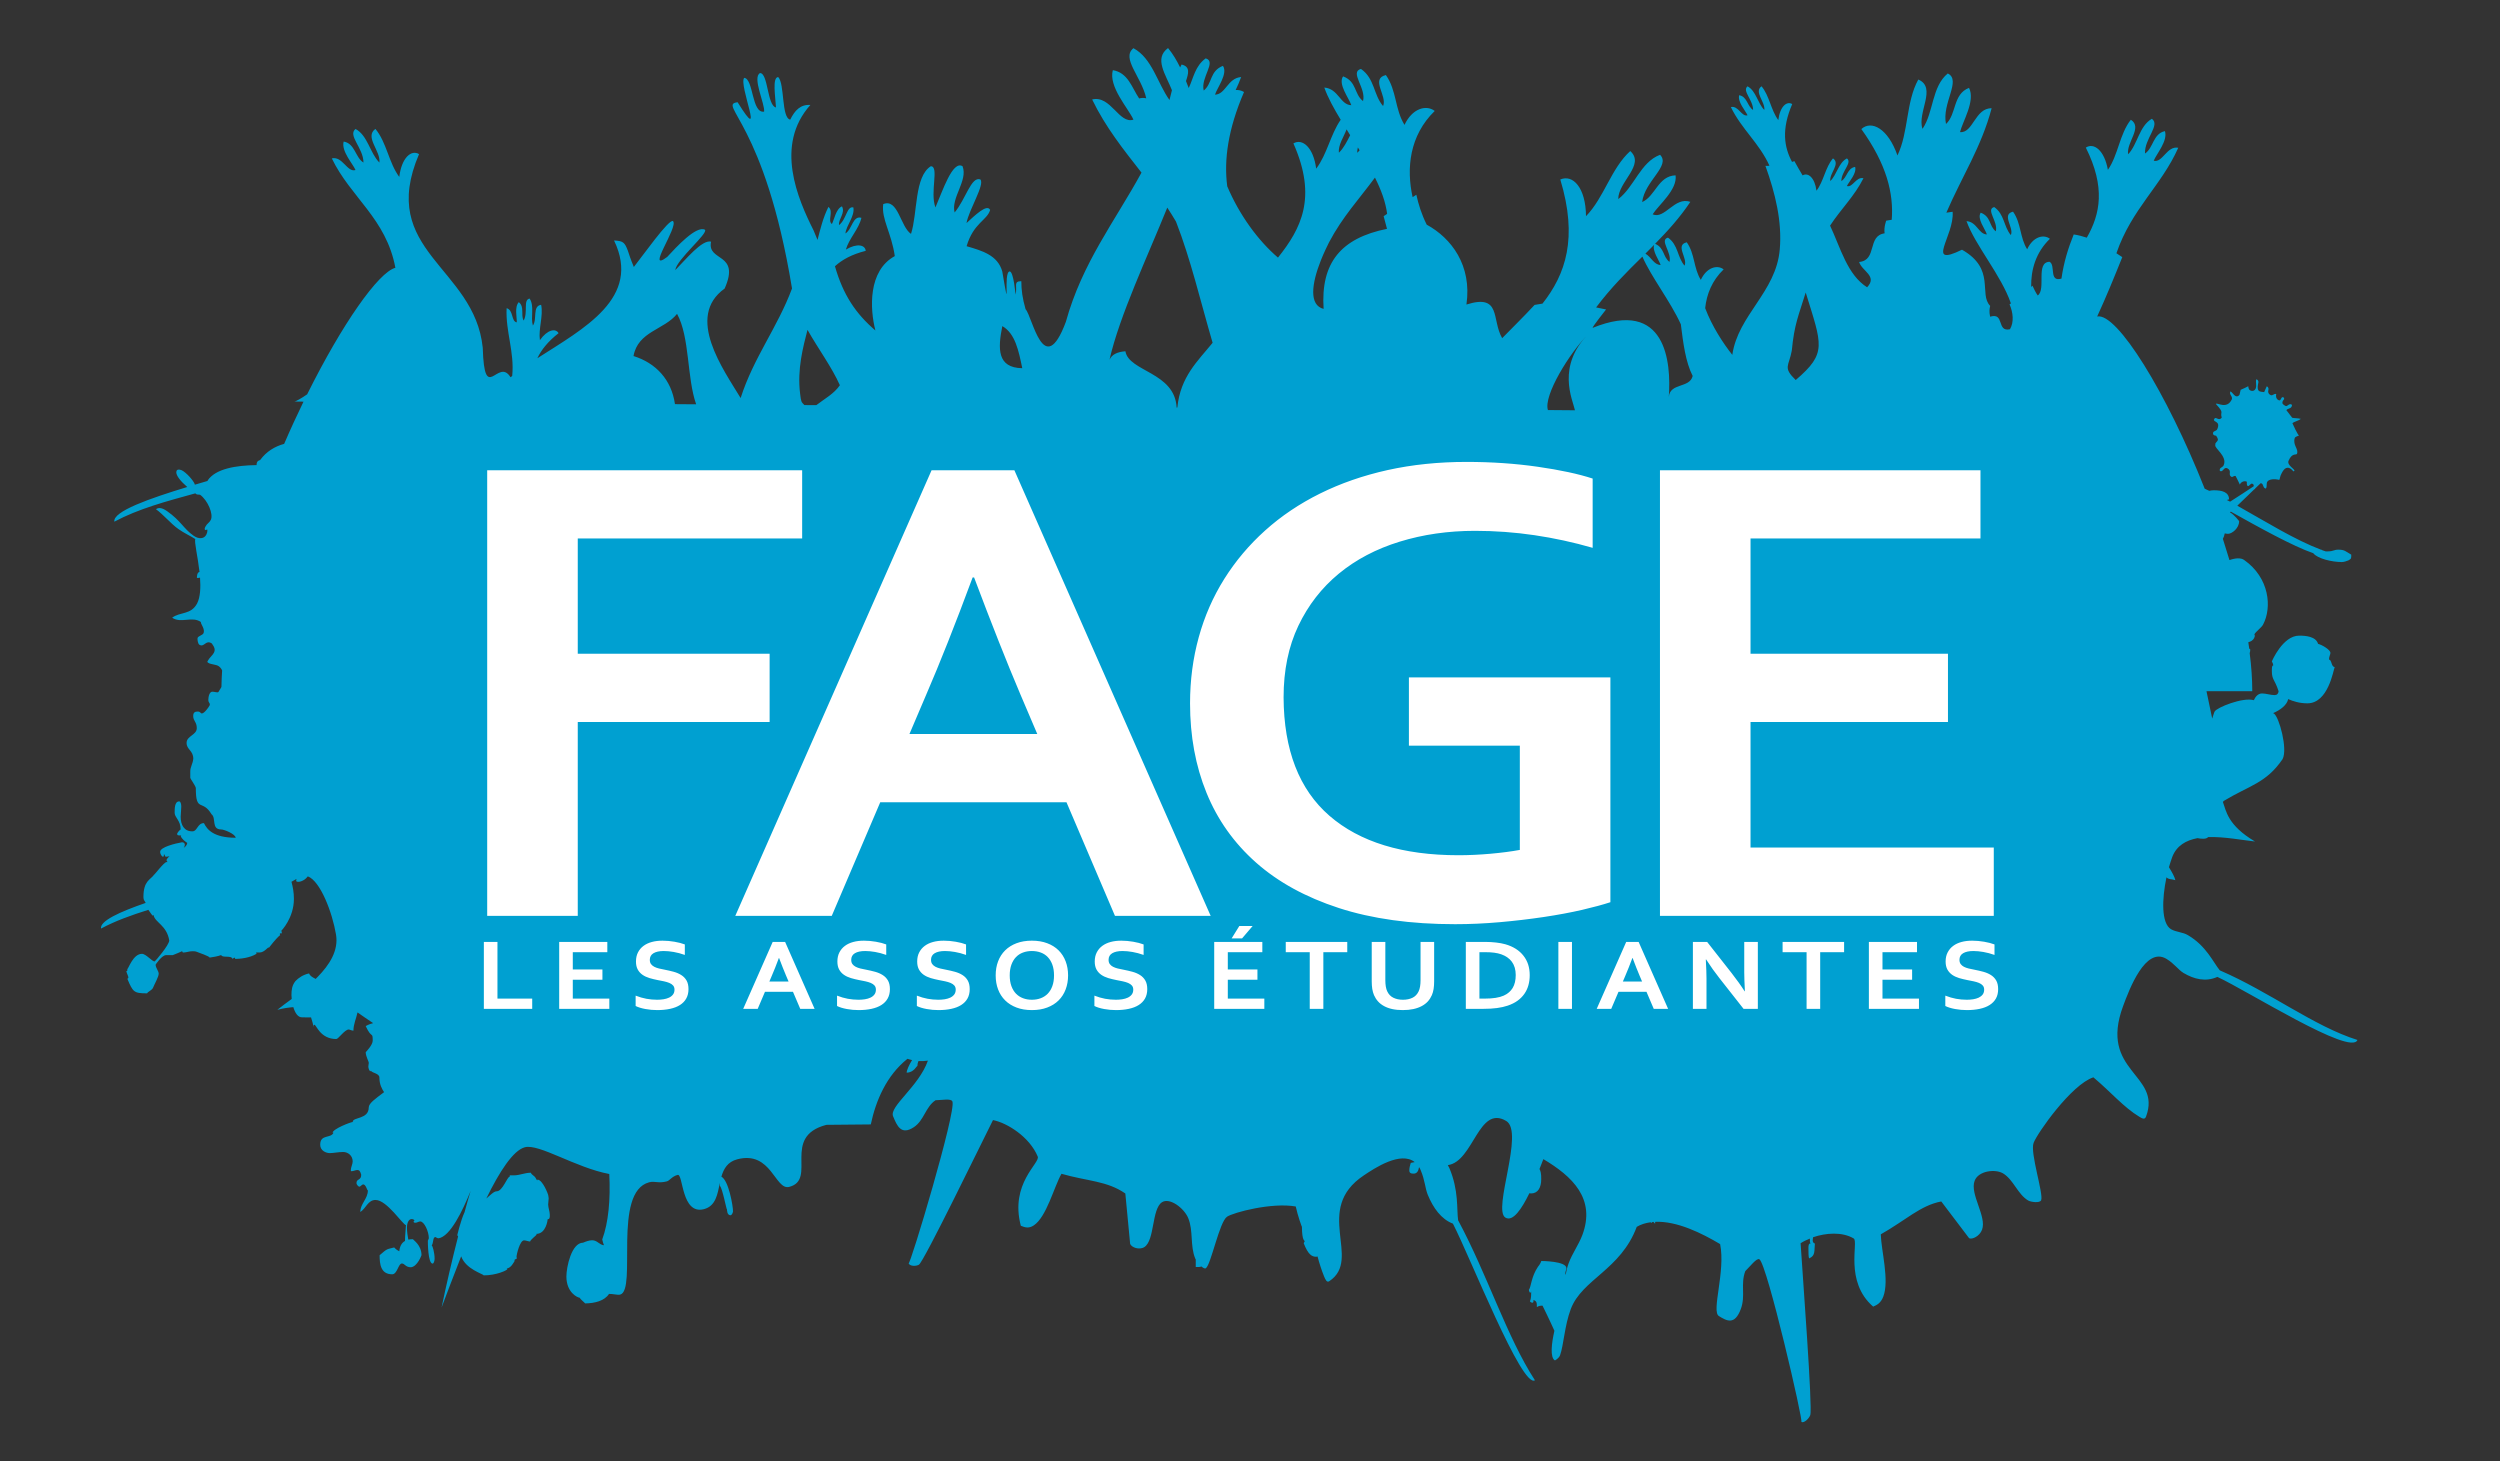 <?xml version="1.0" encoding="utf-8"?>
<svg version="1.1" id="Calque_1" xmlns="http://www.w3.org/2000/svg" x="0px" y="0px" width="595.28px" height="348px" viewBox="0 0 595.28 348" enable-background="new 0 0 595.28 348">
  <rect x="0" y="0" width="595.28" height="348" fill="#333333" stroke="none"/>
  <rect x="106.089" y="108.658" width="380.671" height="136.19" style="fill: rgb(255, 255, 255);"/>
  <g>
    <path d="M243.415,87.675c-0.854-4.11-1.669-8.265-4.751-10.024C237.572,83.083,237.445,87.581,243.415,87.675z" fill="none"/>
    <path d="M305.729,62.501c-0.01,0-0.045,0-0.055,0c0.01,0.014,0.028,0.036,0.028,0.036 C305.719,62.537,305.729,62.515,305.729,62.501z" fill="none"/>
    <path d="M267.971,83.642c0.834,4.891,11.766,4.932,12.2,13.409l0.171-0.009c0.712-7.345,4.863-11.063,8.396-15.42 c-2.842-9.691-5.21-19.879-8.716-28.848c-0.677-1.137-1.354-2.251-2.08-3.339c-4.674,11.595-11.365,25.721-13.756,36.228 C264.794,84.31,266.203,83.778,267.971,83.642z" fill="none"/>
    <path d="M320.636,30.802c-0.65,1.778-2.058,3.763-1.823,5.563c1.154-1.119,1.903-2.658,2.68-4.173 C321.194,31.731,320.933,31.262,320.636,30.802z" fill="none"/>
    <path d="M191.54,96.455l2.833,0.018c1.949-1.512,4.187-2.675,5.613-4.746c-1.932-4.327-5.229-8.789-7.71-13.187 c-1.034,4.038-2.495,9.401-1.755,15.213C190.754,95.67,190.754,95.67,191.54,96.455z" fill="none"/>
    <path d="M323.323,35.102c-0.09,0.415-0.162,0.825-0.162,1.263c0.235-0.14,0.397-0.401,0.578-0.591 C323.612,35.548,323.459,35.332,323.323,35.102z" fill="none"/>
    <path d="M160.717,96.234l5.043,0.036c-2.238-6.402-1.489-15.984-4.543-21.534c-3.046,3.804-9.312,4.15-10.372,10.043 C156.196,86.444,159.895,90.428,160.717,96.234z" fill="none"/>
    <path d="M315.167,73.554c-0.722-11.008,4.123-16.842,15.096-19.066c-0.271-0.993-0.532-2.012-0.803-3.005 c0.279-0.194,0.55-0.379,0.83-0.564c-0.353-2.811-1.426-5.708-2.896-8.63c-3.627,4.936-7.76,9.366-10.937,15.42 c-0.288,0.595-0.559,1.172-0.856,1.773c-0.371,0.803-0.731,1.611-1.074,2.477C312.298,67.572,311.648,72.661,315.167,73.554z" fill="none"/>
    <path d="M397.359,94.533c0.262-3.429,5.008-2.048,5.686-5.017c-1.688-3.312-2.257-7.787-2.815-12.291 c-2.527-5.553-7.029-11.224-9.159-16.124c-3.771,3.703-7.562,7.489-11.018,12.1c0.74,0.153,1.508,0.312,2.373,0.483 c0,0-3.284,4.137-3.212,4.39C396.746,70.947,397.965,86.272,397.359,94.533z" fill="none"/>
    <path d="M395.419,63.096c-0.378-1.137-2.057-3.374-1.543-4.809c-0.703,0.703-1.389,1.417-2.084,2.102 C393.228,61.247,393.822,63.069,395.419,63.096z" fill="none"/>
    <path d="M375.018,97.692c-0.568-2.585-4.493-10.49,3.312-18.3c-4.655,4.657-10.845,14.812-9.754,18.245L375.018,97.692 z" fill="none"/>
    <path d="M429.96,69.647c-1.731,5.617-2.706,7.516-3.312,13.833c-0.693,3.808-2.192,3.956,0.93,7.011 C435.131,84.044,433.805,82.158,429.96,69.647z" fill="none"/>
    <path d="M185.458,228.118c-0.623,1.669-1.172,3.059-1.66,4.178l-0.605,1.421h4.575l-0.604-1.421 c-0.479-1.129-1.028-2.518-1.656-4.178H185.458z" fill="#00A0D1"/>
    <path d="M528.558,231.051c-1.57-1.909-3.185-5.784-7.562-8.365c-1.245-0.758-2.806-0.713-4.051-1.431 c-2.347-1.397-2.165-7.182-1.084-12.361c0.442,0.556,1.372,0.415,2.12,0.686c-0.188-0.815-0.794-1.903-1.533-3.086 c0.263-0.861,0.514-1.71,0.785-2.427c1.038-2.725,3.293-3.983,6.027-4.498c0.389,0.099,0.83,0.144,1.335,0.144 c0.487,0,0.902-0.076,1.201-0.396c3.889-0.117,8.175,0.74,11.144,1.056c-6.551-3.884-6.858-7.304-7.644-9.416 c0.073-0.126,0.154-0.207,0.198-0.243c6.119-3.709,10.098-4.205,14.014-9.962c1.272-2.386-0.82-10.001-2.03-10.823 c-0.062-0.059-0.152-0.099-0.226-0.126c1.751-0.757,3.284-1.908,3.592-3.343c1.19,0.541,2.762,1.01,4.575,1.01 c4.962,0,6.171-7.868,6.497-8.648c-0.85,0-0.67-1.759-1.354-1.759c0-0.799,0.341-1.196,0.341-1.583c0-0.799-2.083-1.972-2.94-2.166 c-0.523-1.769-2.941-1.963-4.502-1.963c-3.926,0-6.506,6.126-6.506,6.126c0.17,0.389,0.324,0.573,0.324,0.988 c-0.324-0.005-0.324,0.559-0.324,1.367c0.018,2.081,0.648,1.818,1.605,4.76c-0.072,0.595-0.37,0.912-0.957,0.92 c-1.01-0.009-2.002-0.389-2.986-0.397c-0.965,0.009-1.588,0.803-1.957,1.606c-2.6-0.762-8.825,1.737-9.331,2.703 c-0.135,0.216-0.369,1.073-0.578,1.674l-1.362-6.515l10.901-0.009c0-2.87-0.208-5.893-0.614-9.05 c0.073-0.275,0.136-0.523,0.136-0.875c0-0.068-0.163-0.14-0.244-0.212c-0.071-0.5-0.154-1.002-0.226-1.512 c0.578-0.158,1.093-0.433,1.381-0.975c0.352-0.677,0.055-0.884,0.055-0.884c0.369-0.695,1.723-1.651,2.065-2.31 c2.211-4.124,1.516-11.208-4.483-15.417c-0.776-0.555-2.049-0.488-3.503,0.022c-0.514-1.688-1.028-3.37-1.569-5.062 c0.199-0.351,0.343-0.753,0.451-1.304c0.19,0.068,0.46,0.095,0.785,0.113c0.966-0.018,2.662-1.367,2.635-3.023 c0,0-1.218-1.615-2.175-2.066c0.046-0.054,0.117-0.126,0.19-0.199c6.704,3.749,14.789,8.239,19.634,9.898 c1.012,1.309,4.512,2.111,6.804,2.111c0.532-0.013,1.048-0.193,1.561-0.393c0.687-0.401,0.687-0.401,0.687-1.367 c-1.372-0.785-1.543-1.191-3.096-1.191c-1.028,0-1.19,0.406-2.418,0.406h-0.586c-0.298-0.099-0.561-0.198-0.867-0.298 c-0.027-0.09-0.08-0.108-0.08-0.108c-0.046,0-0.064,0.018-0.072,0.045c-6.416-2.427-13.039-6.605-20.014-10.512 c1.408-1.336,2.788-2.662,4.114-3.976c0.027,0.032,0.027,0.06,0.071,0.1c0.028-0.068,0.064-0.158,0.073-0.23 c0.461-0.425,0.866-0.834,1.308-1.254c0.09,0.022,0.163,0.014,0.244,0.072c0.414,0.208,0.262,0.87,0.785,1.146 c0.08,0.067,0.19,0.104,0.299-0.1c0.161-0.36,0.044-0.992,0.188-1.362c0.361-0.794,1.885-0.812,2.914-0.538 c0.163-0.347,0.163-0.635,0.299-1.006c0.596-1.38,1.263-2.328,2.373-1.696c0.225,0.126,0.479,0.423,0.64,0.623 c0.073,0.067,0.226,0,0.289-0.09c0.162-0.379-1.85-1.335-1.39-2.4c0.866-1.977,1.832-1.273,1.993-1.634 c0.488-1.154-1.054-2.021-0.522-3.771c0.108-0.361,0.948-0.501,1.001-0.61c-0.315-0.167-1.488-2.729-1.551-2.91 c0.469-0.442,1.381-0.519,1.993-1.046c-0.811-0.19-1.496-0.118-2.048-0.258l-1.389-1.809c0.315-0.442,1.036-0.307,1.262-0.889 c0.117-0.23,0.064-0.438-0.044-0.465c-0.605-0.333-1.02,0.6-1.418,0.348c-0.612-0.348-0.929-0.519-0.64-1.205 c0.145-0.253,0.263-0.298,0.307-0.424c0.036-0.117,0-0.289-0.162-0.415c-0.659-0.343-0.487,1.074-1.2,0.654 c-0.505-0.284-0.668-0.808-0.523-1.448c-0.55-0.172-0.857,0.519-1.362,0.244c-1.229-0.704,0.136-1.529-0.886-2.084l-0.621,1.389 c-0.343-0.054-0.84-0.054-1.155-0.226c-0.641-0.343-0.315-1.642-0.207-2.147c0-0.302-0.163-0.542-0.371-0.632 c-0.08-0.081-0.08-0.081-0.161,0.028c-0.182,0.491,0.161,1.429-0.127,2.129c-0.262,0.568-0.812,0.704-1.336,0.415 c-0.486-0.298-0.353-0.942-0.46-0.998c0.107,0.055-1.614,0.826-1.777,0.88c-0.09,0.244-0.207,1.047-0.271,1.177 c-0.27,0.401-0.712,0.479-0.982,0.293c-0.434-0.244-0.687-0.812-1.183-1.101c-0.36,0.808,0.451,0.993,0.37,1.814 c-1.164,2.67-3.627,0.708-3.835,1.191c2.157,2.359,0.921,1.668,1.391,3.257c-0.794,0.988-1.427-0.528-1.823,0.397 c-0.316,0.717,1.623,0.348,0.767,2.319c-0.198,0.487-0.812,0.433-0.975,0.775c-0.135,0.361,0.027,0.596,0.225,0.704 c0.092,0.059,0.353,0.059,0.488,0.127c0.136,0.216,0.524,0.758,0.37,1.078c-0.099,0.266-0.442,0.469-0.596,0.839 c0,0,0.063,0.171,0.019,0.284c-0.325,0.704,2.913,2.653,2.002,4.773c-0.251,0.578-0.693,0.46-0.92,0.934 c-0.054,0.113-0.054,0.411,0.045,0.47c0.732,0.397,0.875-1.123,1.786-0.61c1.138,0.632,0,1.48,0.921,2.003 c0.317,0.154,0.515-0.315,0.984-0.198c-0.055-0.171,0.974,1.877,1.02,2.039c0.253-0.586,0.911-0.938,1.598-0.721 c0.188,0.126-0.108,0.825,0.297,1.073c0.315,0.144,0.713-0.785,1.118-0.537c0.299,0.131,0.299,0.338,0.299,0.582 c-1.615,1.074-3.519,2.337-5.631,3.673c-0.253-0.126-0.505-0.262-0.767-0.393c0.161-0.067,0.334-0.121,0.514-0.148 c0-1.769-1.731-2.17-3.609-2.17c-0.379,0-0.74,0.045-1.091,0.136c-0.37-0.185-0.74-0.343-1.093-0.505 c-9.049-22.883-20.924-42.026-25.607-41.006c2.139-4.646,4.078-9.384,5.981-14.139c-0.477-0.334-0.937-0.614-1.397-0.921 c3.627-10.575,10.711-16.061,14.725-25.12c-2.715-0.515-3.717,3.654-5.846,3.086c0.686-1.669,3.411-4.737,2.67-7.047 c-2.842,0.595-2.725,4.02-4.745,5.332c-0.163-3.537,3.735-6.776,1.634-8.274c-3.024,1.751-3.367,6.037-5.641,8.455 c-0.497-2.825,3.528-6.388,0.64-8.225c-2.679,3.37-3.003,8.396-5.468,11.934c-0.829-4.692-3.355-6.551-5.252-5.301 c4.721,9.452,3.438,15.84,0.228,21.448c-1.056-0.352-2.085-0.627-3.113-0.767c-1.327,3.257-2.382,6.708-2.916,10.512 c-3.049,0.907-1.325-3.253-2.842-4.002c-3.383,0.085-0.758,6.556-2.806,8.021c-0.506-0.699-0.875-1.525-1.264-2.346 c-0.062,0.117-0.207,0.208-0.297,0.325c-0.082-4.042,1.055-8.184,4.458-11.477c-1.544-1.187-4.071-0.442-5.415,2.499 c-1.777-2.824-1.399-6.199-3.365-8.96c-2.852,0.673,0.298,3.808-0.524,5.576c-1.732-2.034-1.479-4.936-3.96-6.673 c-2.103,0.573,0.992,3.461,0.379,5.78c-1.643-1.263-1.083-3.488-3.592-4.439c-0.956,1.39,1.083,3.934,1.471,5.179 c-1.985-0.045-2.328-2.978-4.854-3.167c2.084,5.811,8.282,12.898,10.574,19.598c-0.117,0.059-0.207,0.153-0.324,0.208 c0.856,1.967,1.091,4.25,0.099,5.933c-3.24,0.745-1.218-4.083-4.72-2.982c-0.261-1.137-0.161-1.899,0.01-2.58 c-2.788-2.802,1.371-8.78-6.714-13.373c-8.878,4.332-1.769-3.316-2.228-9.036c-0.551,0.099-0.993,0.148-1.498,0.221 c3.654-8.481,8.383-15.709,10.782-24.864c-3.952-0.085-4.412,5.996-7.525,5.676c0.604-2.504,3.709-7.449,2.147-10.535 c-3.889,1.489-2.941,6.271-5.486,8.604c-1.037-4.968,3.736-10.418,0.425-12.033c-3.854,3.145-3.339,9.267-6.02,13.191 c-1.335-3.88,3.502-9.816-1.001-11.748c-2.969,5.369-2.283,12.52-4.963,18.083c-2.229-6.424-6.208-8.477-8.599-6.285 c5.991,8.319,7.732,15.281,7.236,21.597c-0.433,0.073-0.875,0.118-1.317,0.213c0,0-0.595,1.57-0.379,3.018 c-4.187,0.568-1.705,6.434-6.073,6.821c0.695,2.22,4.449,3.338,1.904,6.027c-4.719-2.991-6.298-9.325-8.815-14.685 c2.617-4.002,5.793-6.988,7.949-11.283c-1.777-0.416-2.554,2.3-3.952,1.858c0.523-1.074,2.391-3.005,1.968-4.557 c-1.887,0.307-1.896,2.558-3.285,3.375c0-2.341,2.671-4.354,1.336-5.4c-2.039,1.06-2.392,3.875-3.971,5.4 c-0.253-1.886,2.509-4.105,0.649-5.409c-1.84,2.143-2.201,5.44-3.935,7.706c-0.396-3.114-2.002-4.422-3.302-3.65 c-0.668-1.124-1.335-2.256-1.958-3.402c-0.171,0.095-0.37,0.108-0.56,0.189c-1.886-3.546-2.554-7.706,0.046-13.769 c-1.291-0.794-2.915,0.55-3.312,3.817c-1.759-2.364-2.111-5.806-3.997-8.058c-1.859,1.363,0.911,3.69,0.668,5.64 c-1.588-1.574-1.94-4.516-3.998-5.63c-1.353,1.101,1.327,3.199,1.327,5.63c-1.381-0.839-1.39-3.19-3.321-3.51 c-0.414,1.606,1.472,3.646,1.994,4.778c-1.397,0.446-2.183-2.377-3.97-1.954c2.527,5.238,6.795,8.618,9.186,13.968 c-0.315,0-0.613,0.082-0.956,0.036c2.337,6.506,3.997,13.215,3.411,19.915c-0.885,10.165-9.926,15.583-11.298,25.081 c-2.156-2.711-4.846-6.817-6.461-11.122c0.343-3.289,1.615-6.551,4.395-9.23c-1.543-1.191-4.078-0.442-5.432,2.499 c-1.76-2.824-1.39-6.199-3.348-8.951c-2.869,0.664,0.298,3.799-0.523,5.568c-1.751-2.03-1.48-4.936-3.952-6.677 c-2.12,0.578,0.975,3.469,0.36,5.784c-1.588-1.218-1.173-3.329-3.42-4.317c2.987-3.046,5.874-6.208,8.383-9.976 c-3.726-1.357-6.108,4.259-8.969,2.951c1.381-2.183,5.938-5.847,5.459-9.276c-4.169,0.144-4.81,4.981-7.958,6.362 c0.604-5.03,6.875-8.654,4.259-11.252c-4.665,1.736-6.154,7.697-9.952,10.548c-0.027-4.106,6.496-8.167,2.859-11.441 c-4.557,4.114-6.226,11.107-10.539,15.51c-0.045-6.812-3.148-10.034-6.117-8.734c4.231,13.959,1.271,22.558-4.241,29.551 c-0.604,0.09-1.209,0.181-1.877,0.307c-2.68,2.888-5.404,5.54-7.724,7.923c-2.571-4.422-0.117-10.647-8.509-8.013 c1.354-9.33-3.601-15.822-9.456-19.012c-1.245-2.49-1.977-4.886-2.473-7.128c-0.289,0.189-0.596,0.401-0.884,0.578 c-1.526-6.844-0.759-14.672,5.26-20.528c-2.049-1.57-5.378-0.587-7.191,3.32c-2.328-3.749-1.841-8.22-4.439-11.87 c-3.763,0.885,0.415,5.031-0.668,7.377c-2.318-2.689-1.958-6.542-5.269-8.838c-2.789,0.771,1.325,4.597,0.496,7.66 c-2.166-1.673-1.436-4.633-4.747-5.887c-1.28,1.845,1.426,5.21,1.958,6.866c-2.635-0.054-3.076-3.951-6.433-4.2 c0.865,2.422,2.282,4.994,3.906,7.669c-2.436,3.506-3.239,8.238-5.838,11.645c-0.659-5.125-3.303-7.264-5.423-6.019 c5.721,12.863,1.841,20.289-3.673,27.196c-4.755-4.069-9.212-10.187-12.082-16.986c-0.812-6.262,0.158-13.512,3.998-22.445 c-0.65-0.388-1.313-0.519-1.994-0.478c0.483-1.011,0.939-2.031,1.308-3.086c-3.244,0.252-3.668,4.141-6.226,4.195 c0.519-1.651,3.14-5.026,1.891-6.858c-3.208,1.246-2.472,4.21-4.575,5.879c-0.798-3.072,3.154-6.898,0.47-7.665 c-2.535,1.836-2.892,4.638-4.042,7.065c-0.212-0.55-0.428-1.119-0.65-1.661c0.573-1.75,1.11-3.411-1.042-3.934 c-0.158,0.226-0.208,0.469-0.347,0.7c-0.808-1.665-1.729-3.227-2.883-4.62c-3.411,2.477-0.555,6.276,0.929,10.039 c-0.185,0.78-0.383,1.552-0.59,2.328c-2.893-4.061-4.119-9.935-8.577-12.339c-2.987,2.386,1.9,6.754,3.046,11.934 c-0.591-0.136-1.146-0.118-1.688,0.036c-1.746-2.571-2.625-6.136-6.271-6.736c-1.051,3.979,3.646,9.001,4.913,11.78 c-3.447,1.127-5.387-5.875-9.835-4.801c3.185,6.596,7.494,11.969,11.748,17.415c-6.293,11.546-14.125,21.471-18.01,35.543 c-5.26,14.058-7.977-1.372-9.591-3.018c-0.74-2.585-1.011-4.58-1.011-6.673c-2.012,0-0.875,1.254-1.375,3.204 c0,0-0.465-5.522-1.395-5.522c-1.656,0,0.284,12.064-1.764,0.005c-1.083-3.872-4.796-4.945-8.495-6.015 c1.642-5.567,4.899-6.145,5.604-8.639c-0.745-1.543-3.654,1.335-5.626,3.126c0.582-3.231,4.448-9.231,3.284-10.395 c-2.174-0.758-3.456,4.692-6.113,7.877c-0.942-3.474,3.239-7.625,1.881-11.018c-2.377-1.47-4.769,5.969-6.452,9.818 c-1.354-3.641,0.953-9.809-1.105-9.809c-3.938,2.495-3.109,11.13-4.71,16.106c-2.517-1.669-3.09-8.572-6.618-7.083 c-0.474,3.537,1.971,6.857,2.756,12.371c-6.398,3.491-5.942,12.578-4.616,17.712c-4.678-3.998-7.683-8.473-9.632-15.294 c1.688-1.543,3.988-2.824,7.331-3.672c-0.149-1.435-2.08-1.859-4.732-0.298c0.748-2.644,3.104-4.886,3.699-7.561 c-2.071-0.619-2.211,2.779-3.809,3.726c0.262-2.093,2.256-4.042,1.9-6.199c-1.593-0.388-1.619,2.815-3.424,4.205 c-0.167-1.494,1.57-2.869,0.704-4.466c-1.435,0.604-1.85,3.176-2.391,4.205c-1.146-0.771,0.51-2.982-0.831-4.069 c-1.295,2.571-1.908,5.225-2.599,7.859c-0.253-0.586-0.537-1.271-0.947-2.283c-3.754-7.472-9.331-20.257-0.758-29.849 c-2.337-0.163-3.7,1.272-4.792,3.492c-2.125-0.393-1.299-8.568-2.86-10.133c-1.476,0-0.667,4.75-0.533,7.236 c-2.103-0.424-1.858-8.189-3.799-8.189c-1.931,1.024,1.228,7.422,0.966,9.181c-2.969,0.479-2.495-7.747-4.719-8.049 c-1.489,1.493,5.278,16.829-1.588,5.811c-4.891,0.601,6.452,4.706,12.957,44.345c-3.47,9.326-9.122,16.382-12.235,26.091 c-4.064-6.75-13.233-19.328-3.808-26.073c3.862-8.685-4.259-6.294-3.235-11.166c-2.152-0.573-6.113,4.367-8.532,6.785 c0.33-2.544,7.931-8.779,7.074-9.623c-2.048-1.065-6.821,4.128-8.992,6.483c-5.269,3.961,2.739-7.182,1.403-8.517 c-0.834-0.831-7.66,8.824-9.339,10.904c-0.857-2.062-1.06-2.806-1.434-3.916c-0.749-1.94-1.097-2.287-3.276-2.396 c6.605,13.715-7.228,20.939-18.263,28.044c0.93-1.98,2.491-3.962,5.053-5.974c-0.718-1.236-2.67-0.844-4.448,1.66 c-0.383-2.725,0.848-5.725,0.298-8.409c-2.139,0.275-0.885,3.438-1.967,4.94c-0.595-2.025,0.429-4.597-0.776-6.429 c-1.602,0.293-0.325,3.222-1.417,5.233c-0.767-1.309,0.275-3.257-1.165-4.376c-1.073,1.146-0.415,3.664-0.483,4.814 c-1.362-0.249-0.744-2.928-2.413-3.379c-0.271,5.608,1.908,10.417,1.327,16.143c-0.126,0.099-0.276,0.194-0.397,0.298 c-2.996-4.886-6.213,6.686-6.614-7.012c-1.954-19.31-25.094-22.963-15.168-46.117c-1.832-1.119-4.143,0.812-4.711,5.432 c-2.499-3.361-3.014-8.251-5.684-11.437c-2.653,1.926,1.308,5.233,0.956,8.017c-2.26-2.251-2.761-6.434-5.685-8.003 c-1.94,1.543,1.891,4.529,1.891,8.003c-1.963-1.199-1.99-4.538-4.719-4.999c-0.601,2.292,2.106,5.17,2.828,6.776 c-1.98,0.65-3.095-3.375-5.648-2.765c4.476,9.285,12.948,14.315,15.137,26.045c-4.034,1.069-12.655,13.332-21.006,30.128 c-1.331,0.938-2.748,1.719-3.054,1.719l2.183,0.028c-1.551,3.216-3.113,6.563-4.606,10.051c-2.161,0.591-4.209,1.773-5.711,3.84 c-0.126,0.045-0.289,0.139-0.501,0.225c-0.315,0.28-0.352,0.614-0.352,0.992c-4.944,0.059-9.767,0.871-11.639,3.637 c0,0,0,0.071-0.037,0.139c-0.997,0.285-1.994,0.601-3.027,0.889c-0.049-0.509-1.367-2.255-2.747-3.221 c-0.586-0.425-1.362-0.51-1.561-0.158c-0.533,0.952,1.006,2.63,2.499,3.929c-8.946,2.72-17.771,5.802-17.36,8.256 c5.712-3.063,12.344-4.836,19.265-6.741c0.181,0.145,0.329,0.216,0.379,0.262l0.758,0.063c1.805,1.281,3.284,4.673,2.544,6.027 c-0.352,0.686-0.862,0.808-1.213,1.497c-0.185,0.352-0.366,0.686-0.068,0.894l0.469-0.136c0,0,0.122,0.559-0.243,1.237 c-0.528,1.037-1.827,1.082-3.019,0.243c-2.396-1.678-3.036-3.563-6.325-5.855c-1.205-0.848-2.008-0.902-2.64-0.46 c1.769,1.272,3.519,3.429,5.311,4.702c1.376,0.983,2.892,1.651,4.064,2.409c-0.297,0.631,0.578,4.146,0.998,7.823 c-0.609,0.108-0.627,1.141-0.618,1.435c0.235,0,0.523,0,0.74-0.072c0.167,2.36,0.077,4.656-0.704,6.163 c-1.479,2.729-3.952,1.922-5.937,3.37c2.084,1.444,4.765-0.442,6.849,1.033c-0.181,0.343,1.142,1.737,0.568,2.743 c-0.181,0.334-1.137,0.609-1.317,0.965c-0.189,0.33,0.059,1.443,0.334,1.661c1.213,0.839,1.525-1.282,3.026-0.253 c0.713,0.988,0.826,1.543,0.465,2.233c-0.36,0.663-1.038,1.132-1.407,1.841c-0.194,0.329-0.194,0.329,0.108,0.537 c0.596,0.392,1.868,0.366,2.463,0.794c0.36,0.244,0.632,0.605,0.812,1.002c-0.082,1.308-0.145,2.634-0.163,3.92 c-0.031,0.068-0.059,0.117-0.081,0.171c-0.216,0.374-0.415,0.69-0.641,1.046c-0.063,0.041-0.126,0.082-0.235,0.082 c-0.37,0-0.731-0.149-1.218-0.149c-0.699,0-0.948,1.236-0.948,1.98c0,0.614,0.361,0.614,0.361,1.056c0,0.158,0,0.158-0.113,0.321 c-0.122,0.289-1.205,1.818-1.782,1.818c-0.388,0.018-0.262-0.451-0.984-0.451c-0.595,0-1.083,0.153-1.083,1.051 c0,1.223,0.84,1.367,0.853,2.884c0,1.687-2.427,1.84-2.427,3.528c0.005,1.628,1.583,1.786,1.593,3.767 c-0.108,1.213-0.731,1.971-0.717,3.041l0.005,1.53c-0.019,0.149,1.316,1.99,1.316,2.418c0,5.905,1.571,2.562,3.727,6.222 c1.2,0.897-0.108,3.632,2.306,3.632c0.712,0,3.361,1.078,3.469,1.977c-5.274,0.004-6.839-1.977-7.57-3.483 c-1.566,0-1.552,1.972-2.761,1.958c-1.936,0.014-2.779-1.494-2.779-3.47c0-0.595,0.135-1.511,0.144-2.44 c-0.009-0.596-0.144-1.227-0.505-1.219c-1.074,0-1.074,1.688-1.074,2.743c0,1.069,1.435,1.813,1.435,3.935 c-0.108,0-0.84,0.763-0.84,1.078c0,0.591,0.983,0.157,0.983,0.456h-0.144c0.243,0.734,1.1,1.362,1.574,1.674 c-0.077,0.541-0.447,0.911-0.83,1.159c0.171-0.248,0.243-0.487,0.243-0.74c0.014-0.293-0.221-0.577-0.663-0.577 c-1.597,0.284-5.207,1.154-5.207,2.274c0,0.6,0.443,1.168,0.677,1.168c0.217,0,0.217-0.298,0.217-0.568 c0.234,0,0.234,0.568,0.451,0.568c0.262,0,0.569-0.041,0.893-0.113c-0.528,0.451-0.708,0.745-0.708,0.926 c0,0.298,0.257,0.455,0.257,0.455h-0.257c-0.601,0-2.875,3.059-3.005,3.041c-0.834,1.213-2.509,1.376-2.509,5.314 c0,0.776,0.312,0.84,0.538,1.376c-6.163,2.125-10.936,4.295-10.638,6.109c3.446-1.842,7.268-3.204,11.27-4.458 c0.438,0.659,0.997,1.376,0.997,1.376c0.126-0.019,0.113-0.136,0.234-0.122c0.375,1.801,3.126,2.379,3.749,6.027 c0,1.088-3.374,5.014-3.482,5.014c-0.614,0-2.053-1.81-3.014-1.823c-2.152,0.014-3.221,3.596-3.492,3.627 c0.018,0.267,0.072,0.492-0.244,0.492c0.136,0.596,0.496,1.223,0.496,1.493c0,0.158-0.117,0.315-0.252,0.315 c1.34,3.199,1.57,3.483,4.706,3.483c0.221-0.446,1.2-0.735,1.43-1.362c0.37-0.912,1.336-2.572,1.336-3.334 c0-0.618-0.732-1.376-0.732-2.135c0,0,1.449-2.273,2.518-2.273h1.58c0.108-0.022,2.265-0.921,2.143-0.925 c0.122,0.004,0.249,0.312,0.249,0.312c0.83,0,1.443-0.308,2.283-0.312c0.37,0,0.731,0.004,1.086,0.167 c0.357,0.145,3.005,1.051,3.005,1.349c0.975-0.14,1.917-0.298,2.765-0.613c0.108,0.758,2.518,0,2.653,0.925 c0.118-0.167,0.352-0.167,0.595-0.325c0,0.316,0.117,0.325,0.117,0.325c0.966-0.009,3.357-0.167,5.053-1.231 c0,0-0.125-0.162-0.125-0.298h0.848c1.074,0,1.913-1.227,2.161-1.227l-0.005,0.157c1.579-2.03,2.346-2.783,2.729-3.067 c-0.041-0.027-0.081-0.086-0.081-0.289c0-0.141,0.121-0.141,0.121-0.141h0.348c0-0.441-0.113-0.6-0.113-0.6 s2.996-3.041,2.996-7.603c0-1.452-0.226-2.765-0.583-4.064c0.411-0.239,0.808-0.447,1.219-0.699 c-0.059,0.131-0.095,0.284-0.095,0.433c0,0.267,0.234,0.267,0.681,0.267c0.92-0.145,1.583-0.627,2.089-1.295 c2.986,1.11,5.847,8.617,6.722,13.905c0.613,3.74-1.525,7.15-4.444,10.105c-0.05,0.022-0.077,0.072-0.113,0.095 c-0.086,0.113-0.199,0.208-0.28,0.321c-0.704-0.366-1.344-0.664-1.583-1.313c-1.43,0.302-2.526,1.069-3.244,1.818 c-0.848,1.064-0.952,2.138-0.952,3.356c0,0.239,0.023,0.568,0.059,0.907c-1.264,0.934-2.455,1.791-3.425,2.589 c1.476-0.388,2.729-0.555,3.812-0.641c0.393,1.326,1.064,2.45,2.08,2.428l2.138,0.022c0.253,0.789,0.492,1.606,0.591,2.301 c-0.009-0.288-0.009-0.555,0.216-0.555c0.451,0,1.363,3.397,5.215,3.397c0.46,0,2.031-2.274,2.942-2.274 c0.226,0,0.677,0.28,1.128,0.28c0-1.535,0.667-2.893,0.975-4.345c0.965,0.712,2.273,1.569,3.722,2.554 c-0.384,0.099-0.953,0.248-1.773,0.699c1.443,3.162,1.66,1.204,1.668,3.482c0,1.056-1.668,2.729-1.668,2.729 c0.013,1.061,0.73,2.144,0.73,2.576c0,0.307-0.122,0.623-0.108,0.907c0,0,0.108,1.069,0.586,1.069l-0.013-0.158 c0.37,0.623,2.066,0.623,2.066,1.674c0,1.575,0.582,2.688,1.115,3.456c-2.066,1.561-3.655,2.644-3.655,3.654 c0,2.847-3.835,2.256-3.821,3.419h0.203c-0.667,0-4.985,1.724-4.985,2.595h0.216c-0.663,1.426-3.162,0.275-3.171,2.856 c0.009,1.416,1.385,1.989,2.301,1.989c0.884,0,2.03-0.266,3.167-0.266c1.119,0,2.269,0.83,2.269,2.265 c0,0.555-0.446,1.435-0.446,2.025c0.009,0.279,0.009,0.279,0.216,0.279c0.433,0,0.902-0.279,1.353-0.279 c0.451,0,0.677,0.279,0.907,1.128c0,1.422-1.132,0.87-1.132,2.012c0,0.303,0.456,0.839,0.69,0.839c0.226,0,0.672-0.555,0.894-0.555 c0.685,0,0.915,1.426,1.132,1.426c0.008,2-1.801,3.162-1.801,5.148c1.358-0.849,1.809-2.865,3.624-2.865 c2.697-0.009,6.532,5.942,7.246,5.987c-0.046,1.082-0.217,2.399-0.226,3.727l0.009,0.041c-0.717,0.392-1.236,1.133-1.372,2.458 c-0.59-0.297-0.97-0.618-1.208-0.911c-1.787,0.479-1.566,0.185-3.474,1.854c0,2.115,0.252,4.543,3.004,4.543 c1.209-0.014,1.448-2.572,2.292-2.572c0.708,0,0.839,0.897,2.161,0.897c1.57-0.175,2.518-2.887,2.518-2.887 c-0.004-2.441-2.053-3.677-2.053-3.794c-0.389,0-0.754,0.041-1.097,0.085c-0.162-0.93-0.312-1.768-0.312-2.86 c0-1.149,0.434-2.021,1.11-2.021c0.465,0,0.695,0.294,0.695,0.294l-0.23,0.274c0,0.303,0.23,0.303,0.456,0.303 c0.451,0,0.681-0.303,1.137-0.303c0.912,0,2.03,2.324,2.039,4.016l-0.235,0.582c0,0.297,0.009,5.44,1.137,5.44 c0.244,0,0.474-0.596,0.474-1.169c0-1.402-0.483-3.144-0.699-3.144c0.469-0.56,0.216-2.012,0.897-2.012 c0.465,0.302,0.7,0.302,0.7,0.302c2.815-0.361,5.802-6.633,7.674-11.279c-0.496,1.665-0.987,3.339-1.434,5.035 c-0.952,2.044-1.81,5.752-1.737,5.513c0.09,0.099,0.144,0.172,0.194,0.275c-1.471,5.726-2.802,11.5-3.938,16.932 c1.055-2.77,2.697-7.208,4.665-12.186c1.128,3.086,5.144,4.133,5.365,4.535c3.009,0,5.625-1.215,5.635-1.507 c-0.009-0.141-0.117-0.141-0.226-0.141c1.06,0,1.75-1.479,1.967-1.795c-0.027-0.027-0.054-0.113-0.059-0.203 c0.004-0.145,0.6-0.299,0.6-0.46c0-0.141,0-0.141-0.117-0.141c0-0.74,0.834-4.097,1.804-4.092c0.46,0,1.069,0.279,1.439,0.279 c0.113-0.461,1.548-1.512,1.548-1.637c0-0.177,0-0.177-0.104-0.177c2.377,0,2.747-3.34,2.747-3.496 c0.506,0,0.506-0.456,0.506-1.047c0-0.785-0.38-1.692-0.389-2.449c0-0.457,0.122-1.047,0.122-1.49c0-0.324-0.122-0.613-0.122-0.798 c0-0.14-1.321-3.637-2.531-3.637c-0.113,0,0,0.167-0.104,0.167c0,0-0.149-0.167-0.366-0.604c-0.371-0.604-1.083-0.776-1.083-1.214 c-1.566,0-2.648,0.623-4.092,0.623h-0.975l0.019,0.298c-0.624,0-1.697,3.491-3.123,3.501c-0.667,0-1.506,0.884-2.476,1.723 c3.112-6.384,6.397-11.481,9.19-12.213c3.393-0.879,12.086,4.864,20.095,6.371c0.307,6.144-0.208,11.6-1.679,15.579 c0.091,0.541,0.262,0.982,0.411,1.389c-1.159-0.13-1.57-1.19-2.81-1.19c-0.718,0-1.453,0.278-2.166,0.577 c-2.762,0.023-3.971,5.807-3.971,8.066c0.009,3.822,2.662,5.013,3.149,5.035c0.252,0.451,1.074,1.047,1.318,1.358 c2.314-0.027,4.606-0.609,5.675-2.256c0.74-0.073,2.043,0.315,2.662,0.157c4.07-1.073-1.89-24.448,6.912-26.744 c1.345-0.353,2.175,0.315,4.188-0.212c0.676-0.162,1.222-1.195,2.589-1.543c1.345-0.375,0.845,9.542,6.254,8.157 c2.852-0.76,3.221-3.542,3.803-6.263c0,0.23,0,0.474,0,0.731c0.582,0.441,1.547,5.611,1.682,5.611v-0.283 c-0.009,0.414,0,1.637,0.835,1.655c0.37,0,0.609-0.758,0.609-0.916c0-1.321-1.047-7.399-2.77-8.27 c0.55-1.895,1.484-3.541,3.78-4.138c8.13-2.139,8.988,7.444,12.371,6.569c6.75-1.746-1.967-11.969,8.861-14.775l10.562-0.1 c1.195-5.644,3.731-11.64,8.734-15.623c0.329,0.117,0.708,0.207,1.097,0.302c-0.722,1.169-1.286,2.413-1.286,2.996 c1.706-0.014,2.333-1.589,2.554-1.589c0-0.415,0.099-0.825,0.252-1.168c0.74,0.041,1.484,0,2.252-0.104 c-2.161,6.159-9.28,10.941-8.293,13.242c0.943,2.297,1.922,4.62,4.967,2.585c2.45-1.643,2.716-4.769,5.139-6.397 c1.538-0.014,3.708-0.492,4.02,0.294c0.975,2.305-10.12,39.296-10.435,38.533c0.315,0.763,1.863,0.709,2.472,0.325 c1.218-0.826,14.649-28.491,17.627-34.429c3.401,0.668,8.73,4.029,10.652,8.685c0.641,1.53-6.682,6.411-4.024,16.485 c0.929,0.361,1.858,0.732,3.085-0.094c3.059-2.039,4.782-9.1,6.592-12.286c6.212,1.787,10.841,1.665,15.208,4.692l1.146,12.006 c0.325,0.83,2.197,1.543,3.415,0.731c2.455-1.634,1.706-9.01,4.142-10.64c1.836-1.231,5.274,1.386,6.253,3.722 c1.286,3.061,0.415,6.623,1.697,9.684c0.031,0.062,0.067,0.117,0.113,0.203v1.795c0.442,0,0.988,0.058,1.344-0.127 c0.424,0.353,0.826,0.582,1.056,0.424c1.231-0.824,3.216-11.03,5.053-12.271c1.57-1.033,10.675-3.443,16.359-2.433 c0.469,2.165,1.471,5.008,1.471,4.796c0.018,3.47,0.641,3.213,0.641,3.47c0.018,0.258-0.208,0.258-0.208,0.505 c1.047,2.672,1.923,3.199,2.96,3.199c0.117,0,0.226-0.045,0.325-0.076c0.433,1.633,0.947,3.253,1.561,4.768 c0.316,0.746,0.649,1.53,1.246,1.119c7.939-5.282-3.998-17.067,8.237-25.201c2.581-1.733,8.752-5.815,12.092-3.149l-0.939,0.186 c-0.18,0.591-0.343,1.19-0.343,1.786c0,0.6,0.343,0.776,1.029,0.776c0.812,0,1.154-0.659,1.29-1.558 c0.163,0.244,0.307,0.502,0.415,0.809c0.992,2.341,1.028,4.263,1.669,5.806c1.272,3.083,3.177,5.789,5.982,6.85 c4.16,8.085,16.459,39.363,19.527,37.297c-6.687-10.3-11.271-25.03-18.291-38.095c-0.37-2.713,0.189-7.053-2.084-12.44 c-0.1-0.226-0.234-0.455-0.37-0.693c6.136-0.85,7.309-14.451,13.905-10.518c4.385,2.599-3.312,21.164-0.189,23.009 c1.777,1.07,3.88-2.057,5.702-5.797c0.207,0.045,0.379,0.027,0.406,0.045c1.605,0,2.437-1.362,2.418-3.441 c0.019-1.245-0.153-1.959-0.415-2.374c0.37-0.875,0.641-1.673,0.92-2.359c6.867,4.088,12.533,9.398,9.285,18.083 c-0.894,2.364-2.392,4.35-3.266,6.727c-0.325,0.88-0.551,1.813-0.714,2.739c-0.054-0.159-0.08-0.187-0.08-0.187 c0-0.69,0.271-1.055,0.271-1.376c0-1.724-5.974-1.724-5.974-1.724c-0.262,0.704-0.542,1.038-0.821,1.399 c-1.606,2.387-1.598,4.772-2.147,5.468c0,0.343,0.271,0.686,0.271,0.686c0.279,0,0.271-0.343,0.271-0.343 c0.009,1.033,0.009,1.71-0.289,2.414c0.298,0.315,0.578,0.315,0.578,0.315c0.271,0,0.271-0.315,0.271-0.667 c0.802,0.338,0.802,0.653,0.802,1.705c0.542-0.339,0.812-0.339,1.354-0.339c0,0,1.931,3.926,2.823,5.979 c-0.667,2.941-1.092,6.329,0.118,7.057c0,0,0.92-0.442,1.228-1.227c0.856-2.37,1.073-7.054,2.544-10.982 c2.671-7.124,11.875-9.325,15.719-19.603c1.002-0.596,2.102-0.916,3.257-1.084c0.145,0.083,0.28,0.083,0.416,0.159 c-0.028-0.046-0.037-0.104-0.046-0.203c0.1-0.027,0.234-0.027,0.361-0.041c0.126,0.186,0.288,0.384,0.396,0.384v-0.343v-0.06 c5.197-0.239,11.145,2.725,15.466,5.298c1.335,6.572-2.165,16.047-0.279,17.147c1.867,1.142,3.744,2.234,5.206-1.683 c1.183-3.171-0.117-5.878,1.065-9.028c1.208-1.186,2.725-3.194,3.356-2.823c1.84,1.128,10.62,39.111,9.988,38.723 c0.632,0.389,1.85-0.815,2.13-1.614c0.596-1.58-1.868-33.91-2.302-40.925c0.623-0.411,1.381-0.781,2.211-1.111v0.187 c0,0.396-0.027,0.784,0.163,0.969c-0.506,0.005-0.523,0.592-0.506,1.386c0,0.785,0,1.77,0.153,2.175 c1.543-0.619,1.209-1.772,1.381-3.561c-0.334,0-0.523-0.4-0.523-0.771c0-0.198,0.045-0.47,0.082-0.7 c3.085-1.051,6.92-1.335,9.682,0.285c1.245,0.758-2.292,10.223,4.637,16.236c0.921-0.409,1.814-0.825,2.419-2.409 c1.471-3.915-0.505-10.922-0.604-14.807c5.847-3.298,9.483-6.911,14.401-7.827l6.632,8.752c0.658,0.37,2.49-0.438,3.076-2.017 c1.174-3.154-2.959-8.482-1.768-11.648c0.884-2.387,4.882-2.883,6.767-1.773c2.491,1.493,3.475,4.963,5.983,6.456 c0.631,0.37,2.823,0.69,3.095-0.085c0.587-1.58-2.681-11.248-1.805-13.617c0.875-2.346,9.022-13.922,14.239-15.624 c4.051,3.38,7.245,7.179,10.962,9.398c0.65,0.397,1.272,0.749,1.571-0.036c3.825-10.232-11.325-10.575-5.442-26.366 c1.463-3.942,5.298-14.197,10.296-11.211c1.859,1.105,2.824,2.612,4.078,3.365c2.499,1.484,5.288,2.188,8.059,0.935 c7.165,3.312,31.87,18.962,33.35,15.015C551.062,244.423,540.405,236.157,528.558,231.051z M426.648,83.48 c0.605-6.316,1.58-8.216,3.312-13.833c3.845,12.51,5.171,14.396-2.382,20.844C424.456,87.436,425.955,87.288,426.648,83.48z M393.876,58.287c-0.514,1.435,1.165,3.672,1.543,4.809c-1.597-0.026-2.191-1.849-3.627-2.707 C392.487,59.704,393.173,58.99,393.876,58.287z M380.053,73.202c3.456-4.611,7.246-8.396,11.018-12.1 c2.13,4.899,6.632,10.57,9.159,16.124c0.559,4.503,1.127,8.979,2.815,12.291c-0.678,2.969-5.424,1.588-5.686,5.017 c0.605-8.261-0.613-23.586-18.146-16.458c-0.072-0.253,3.212-4.39,3.212-4.39C381.561,73.514,380.793,73.355,380.053,73.202z M378.329,79.392c-7.805,7.811-3.88,15.715-3.312,18.3l-6.442-0.055C367.484,94.204,373.674,84.048,378.329,79.392z M323.323,35.102c0.136,0.23,0.289,0.446,0.416,0.672c-0.181,0.19-0.343,0.451-0.578,0.591 C323.161,35.927,323.233,35.517,323.323,35.102z M320.636,30.802c0.297,0.46,0.559,0.93,0.856,1.39 c-0.776,1.516-1.525,3.054-2.68,4.173C318.578,34.564,319.985,32.58,320.636,30.802z M314.526,61.959 c0.343-0.866,0.703-1.673,1.074-2.477c0.298-0.601,0.568-1.178,0.856-1.773c3.177-6.055,7.31-10.485,10.937-15.42 c1.471,2.923,2.544,5.82,2.896,8.63c-0.28,0.185-0.551,0.37-0.83,0.564c0.271,0.993,0.532,2.012,0.803,3.005 c-10.973,2.224-15.817,8.058-15.096,19.066C311.648,72.661,312.298,67.572,314.526,61.959z M305.729,62.501 c0,0.014-0.01,0.036-0.026,0.036c0,0-0.019-0.022-0.028-0.036C305.684,62.501,305.719,62.501,305.729,62.501z M277.942,49.435 c0.726,1.087,1.403,2.202,2.08,3.339c3.506,8.969,5.874,19.157,8.716,28.848c-3.533,4.357-7.683,8.075-8.396,15.42l-0.171,0.009 c-0.434-8.477-11.365-8.518-12.2-13.409c-1.769,0.136-3.177,0.667-3.786,2.021C266.577,75.156,273.268,61.03,277.942,49.435z M238.664,77.651c3.082,1.759,3.897,5.915,4.751,10.024C237.445,87.581,237.572,83.083,238.664,77.651z M192.275,78.54 c2.481,4.398,5.779,8.86,7.71,13.187c-1.426,2.071-3.664,3.234-5.613,4.746l-2.833-0.018c-0.786-0.785-0.786-0.785-1.02-2.702 C189.78,87.941,191.242,82.578,192.275,78.54z M161.217,74.736c3.054,5.549,2.305,15.132,4.543,21.534l-5.043-0.036 c-0.822-5.806-4.521-9.79-9.872-11.455C151.905,78.887,158.171,78.54,161.217,74.736z M126.726,240.218h-11.514v-15.936h3.239 v13.495h8.274V240.218z M145.088,240.218H133.15v-15.936h11.46v2.445h-8.221v4.115h7.057v2.445h-7.057v4.489h8.699V240.218z M163.405,237.755c-0.351,0.627-0.848,1.142-1.497,1.552c-0.65,0.41-1.435,0.713-2.36,0.911c-0.925,0.198-1.94,0.298-3.041,0.298 c-0.961,0-1.908-0.086-2.838-0.257c-0.929-0.172-1.701-0.411-2.319-0.718v-2.468c0.875,0.343,1.724,0.591,2.554,0.745 c0.831,0.152,1.683,0.234,2.562,0.234c0.514,0,1.01-0.041,1.507-0.113c0.496-0.076,0.938-0.208,1.326-0.389 c0.397-0.184,0.713-0.433,0.948-0.744c0.239-0.315,0.357-0.703,0.357-1.163c0-0.406-0.113-0.731-0.33-0.984 c-0.221-0.248-0.523-0.451-0.902-0.613c-0.378-0.153-0.803-0.284-1.272-0.383c-0.469-0.101-0.965-0.194-1.488-0.294 c-0.686-0.136-1.345-0.298-1.967-0.479c-0.627-0.189-1.177-0.446-1.651-0.775c-0.479-0.329-0.857-0.749-1.137-1.254 c-0.284-0.515-0.424-1.146-0.424-1.909c0-0.844,0.163-1.574,0.487-2.197c0.325-0.622,0.767-1.137,1.327-1.547 c0.56-0.411,1.218-0.718,1.971-0.916c0.754-0.207,1.602-0.307,2.544-0.307c0.943,0,1.891,0.086,2.843,0.252 c0.952,0.163,1.772,0.379,2.458,0.642v2.499c-0.916-0.324-1.795-0.56-2.634-0.704c-0.844-0.148-1.634-0.226-2.374-0.226 c-1.064,0-1.891,0.181-2.463,0.528c-0.578,0.348-0.866,0.871-0.866,1.569c0,0.406,0.09,0.74,0.28,1.002 c0.189,0.262,0.451,0.479,0.775,0.649c0.325,0.168,0.7,0.307,1.124,0.411c0.419,0.104,0.871,0.198,1.349,0.284 c0.749,0.145,1.461,0.312,2.147,0.496c0.681,0.185,1.29,0.447,1.813,0.78c0.533,0.334,0.948,0.767,1.259,1.3 c0.312,0.541,0.465,1.223,0.465,2.057C163.938,236.383,163.757,237.128,163.405,237.755z M137.572,171.921v46.154h-21.566V111.971 h74.997v16.251h-53.431v27.439h45.685v16.26H137.572z M190.547,240.218l-1.732-4.061h-6.665l-1.732,4.061h-3.452l7.02-15.936h2.96 l7.02,15.936H190.547z M211.364,237.755c-0.352,0.627-0.848,1.142-1.498,1.552c-0.649,0.41-1.435,0.713-2.359,0.911 c-0.925,0.198-1.94,0.298-3.041,0.298c-0.961,0-1.909-0.086-2.837-0.257c-0.93-0.172-1.701-0.411-2.32-0.718v-2.468 c0.876,0.343,1.724,0.591,2.554,0.745c0.83,0.152,1.683,0.234,2.563,0.234c0.514,0,1.01-0.041,1.506-0.113 c0.497-0.076,0.938-0.208,1.327-0.389c0.397-0.184,0.712-0.433,0.947-0.744c0.239-0.315,0.357-0.703,0.357-1.163 c0-0.406-0.113-0.731-0.329-0.984c-0.221-0.248-0.523-0.451-0.902-0.613c-0.379-0.153-0.803-0.284-1.272-0.383 c-0.469-0.101-0.965-0.194-1.489-0.294c-0.686-0.136-1.344-0.298-1.967-0.479c-0.627-0.189-1.178-0.446-1.651-0.775 c-0.479-0.329-0.857-0.749-1.137-1.254c-0.284-0.515-0.425-1.146-0.425-1.909c0-0.844,0.163-1.574,0.487-2.197 c0.325-0.622,0.767-1.137,1.327-1.547c0.559-0.411,1.218-0.718,1.972-0.916c0.753-0.207,1.601-0.307,2.544-0.307 c0.942,0,1.891,0.086,2.842,0.252c0.952,0.163,1.773,0.379,2.459,0.642v2.499c-0.916-0.324-1.796-0.56-2.635-0.704 c-0.843-0.148-1.633-0.226-2.373-0.226c-1.065,0-1.891,0.181-2.463,0.528c-0.578,0.348-0.867,0.871-0.867,1.569 c0,0.406,0.091,0.74,0.28,1.002c0.189,0.262,0.451,0.479,0.776,0.649c0.325,0.168,0.699,0.307,1.123,0.411 c0.42,0.104,0.871,0.198,1.349,0.284c0.749,0.145,1.462,0.312,2.148,0.496c0.681,0.185,1.29,0.447,1.813,0.78 c0.532,0.334,0.947,0.767,1.259,1.3c0.311,0.541,0.465,1.223,0.465,2.057C211.896,236.383,211.716,237.128,211.364,237.755z M230.371,237.755c-0.352,0.627-0.853,1.142-1.502,1.552c-0.646,0.41-1.435,0.713-2.36,0.911c-0.925,0.198-1.936,0.298-3.042,0.298 c-0.96,0-1.903-0.086-2.833-0.257c-0.929-0.172-1.705-0.411-2.318-0.718v-2.468c0.871,0.343,1.724,0.591,2.549,0.745 c0.831,0.152,1.683,0.234,2.567,0.234c0.51,0,1.01-0.041,1.507-0.113c0.491-0.076,0.934-0.208,1.326-0.389 c0.393-0.184,0.709-0.433,0.948-0.744c0.234-0.315,0.356-0.703,0.356-1.163c0-0.406-0.113-0.731-0.334-0.984 c-0.216-0.248-0.518-0.451-0.898-0.613c-0.378-0.153-0.803-0.284-1.276-0.383c-0.47-0.101-0.966-0.194-1.484-0.294 c-0.69-0.136-1.345-0.298-1.972-0.479c-0.623-0.189-1.173-0.446-1.651-0.775c-0.474-0.329-0.853-0.749-1.137-1.254 c-0.28-0.515-0.424-1.146-0.424-1.909c0-0.844,0.163-1.574,0.492-2.197c0.324-0.622,0.767-1.137,1.327-1.547 c0.559-0.411,1.217-0.718,1.971-0.916c0.753-0.207,1.602-0.307,2.544-0.307c0.943,0,1.891,0.086,2.843,0.252 c0.952,0.163,1.769,0.379,2.458,0.642v2.499c-0.919-0.324-1.795-0.56-2.639-0.704c-0.84-0.148-1.634-0.226-2.374-0.226 c-1.064,0-1.886,0.181-2.463,0.528c-0.578,0.348-0.866,0.871-0.866,1.569c0,0.406,0.094,0.74,0.284,1.002 c0.189,0.262,0.446,0.479,0.771,0.649c0.326,0.168,0.704,0.307,1.124,0.411c0.424,0.104,0.875,0.198,1.349,0.284 c0.749,0.145,1.466,0.312,2.147,0.496c0.686,0.185,1.291,0.447,1.818,0.78c0.528,0.334,0.948,0.767,1.254,1.3 c0.312,0.541,0.465,1.223,0.465,2.057C230.899,236.383,230.723,237.128,230.371,237.755z M253.746,235.589 c-0.383,1.016-0.942,1.886-1.678,2.617c-0.735,0.73-1.638,1.299-2.712,1.7c-1.069,0.406-2.288,0.609-3.655,0.609 c-1.362,0-2.584-0.203-3.654-0.609c-1.069-0.401-1.971-0.97-2.707-1.7c-0.74-0.731-1.299-1.602-1.683-2.617 c-0.384-1.01-0.573-2.12-0.573-3.339c0-1.213,0.189-2.328,0.573-3.338c0.383-1.011,0.943-1.887,1.683-2.617 c0.735-0.73,1.637-1.299,2.707-1.7c1.07-0.406,2.292-0.609,3.654-0.609c1.367,0,2.585,0.203,3.655,0.609 c1.074,0.401,1.977,0.97,2.712,1.7s1.294,1.606,1.678,2.617c0.383,1.01,0.578,2.125,0.578,3.338 C254.323,233.469,254.129,234.579,253.746,235.589z M272.646,237.755c-0.352,0.627-0.853,1.142-1.503,1.552 c-0.646,0.41-1.435,0.713-2.36,0.911c-0.924,0.198-1.936,0.298-3.041,0.298c-0.96,0-1.904-0.086-2.833-0.257 c-0.929-0.172-1.706-0.411-2.319-0.718v-2.468c0.871,0.343,1.724,0.591,2.549,0.745c0.831,0.152,1.683,0.234,2.567,0.234 c0.51,0,1.011-0.041,1.507-0.113c0.492-0.076,0.935-0.208,1.327-0.389c0.393-0.184,0.708-0.433,0.947-0.744 c0.235-0.315,0.356-0.703,0.356-1.163c0-0.406-0.113-0.731-0.333-0.984c-0.217-0.248-0.519-0.451-0.898-0.613 c-0.379-0.153-0.803-0.284-1.276-0.383c-0.469-0.101-0.965-0.194-1.484-0.294c-0.69-0.136-1.345-0.298-1.972-0.479 c-0.623-0.189-1.172-0.446-1.651-0.775c-0.473-0.329-0.853-0.749-1.137-1.254c-0.279-0.515-0.423-1.146-0.423-1.909 c0-0.844,0.162-1.574,0.491-2.197c0.325-0.622,0.768-1.137,1.327-1.547c0.56-0.411,1.218-0.718,1.971-0.916 c0.754-0.207,1.602-0.307,2.545-0.307s1.891,0.086,2.842,0.252c0.952,0.163,1.769,0.379,2.459,0.642v2.499 c-0.92-0.324-1.796-0.56-2.639-0.704c-0.839-0.148-1.633-0.226-2.373-0.226c-1.065,0-1.886,0.181-2.463,0.528 s-0.867,0.871-0.867,1.569c0,0.406,0.095,0.74,0.284,1.002c0.19,0.262,0.447,0.479,0.772,0.649 c0.325,0.168,0.704,0.307,1.124,0.411c0.423,0.104,0.875,0.198,1.349,0.284c0.749,0.145,1.466,0.312,2.147,0.496 c0.686,0.185,1.291,0.447,1.819,0.78c0.527,0.334,0.947,0.767,1.254,1.3c0.311,0.541,0.464,1.223,0.464,2.057 C273.172,236.383,272.997,237.128,272.646,237.755z M265.485,218.075l-11.541-27.043h-44.349l-11.541,27.043h-22.973l46.74-106.104 h19.716l46.74,106.104H265.485z M301.055,240.218h-11.938v-15.936h11.459v2.445h-8.22v4.115h7.056v2.445h-7.056v4.489h8.698 V240.218z M293.268,223.439l1.823-2.941h3.171l-2.508,2.941H293.268z M320.798,226.728h-5.693v13.49h-3.24v-13.49h-5.712v-2.445 h14.646V226.728z M341.488,233.667c0,0.668-0.046,1.272-0.127,1.813c-0.081,0.537-0.226,1.029-0.415,1.476 c-0.244,0.555-0.56,1.051-0.956,1.493c-0.406,0.442-0.894,0.812-1.471,1.119c-0.578,0.307-1.237,0.542-1.985,0.704 c-0.749,0.162-1.589,0.243-2.518,0.243c-0.92,0-1.76-0.081-2.499-0.243c-0.74-0.162-1.39-0.397-1.949-0.704 c-0.568-0.308-1.047-0.677-1.444-1.119c-0.396-0.442-0.712-0.938-0.956-1.493c-0.189-0.446-0.324-0.938-0.415-1.476 c-0.081-0.541-0.127-1.146-0.127-1.813v-9.385h3.24v9.123c0,1.128,0.153,2.013,0.451,2.645c0.334,0.707,0.82,1.217,1.471,1.529 c0.641,0.315,1.398,0.474,2.273,0.474c0.866,0,1.625-0.158,2.273-0.474c0.642-0.312,1.128-0.822,1.462-1.529 c0.298-0.632,0.452-1.517,0.452-2.645v-9.123h3.239V233.667z M363.929,234.605c-0.207,0.749-0.533,1.435-0.966,2.053 c-0.434,0.618-0.975,1.164-1.633,1.638c-0.649,0.469-1.435,0.857-2.328,1.159c-0.749,0.253-1.605,0.447-2.554,0.573 c-0.947,0.127-2.021,0.189-3.212,0.189h-4.205v-15.936h4.683c0.416,0,0.831,0.014,1.264,0.037c0.425,0.026,0.839,0.062,1.245,0.108 c0.406,0.045,0.794,0.108,1.174,0.171c0.378,0.068,0.73,0.148,1.046,0.243c0.948,0.271,1.777,0.637,2.499,1.097 c0.723,0.46,1.327,1.007,1.813,1.634c0.497,0.627,0.866,1.326,1.12,2.098c0.243,0.775,0.369,1.614,0.369,2.522 C364.244,233.049,364.146,233.852,363.929,234.605z M374.306,240.218h-3.239v-15.936h3.239V240.218z M376.724,216.649 c-2.734,0.631-5.784,1.2-9.159,1.705c-3.374,0.501-6.849,0.911-10.431,1.228c-3.582,0.315-7.128,0.478-10.656,0.478 c-10.558,0-19.788-1.285-27.684-3.848c-7.886-2.567-14.464-6.172-19.716-10.823c-5.251-4.656-9.185-10.192-11.797-16.617 c-2.612-6.419-3.916-13.521-3.916-21.29c0-5.5,0.69-10.746,2.07-15.746c1.376-4.994,3.402-9.619,6.073-13.877 c2.671-4.255,5.91-8.103,9.727-11.536c3.816-3.434,8.175-6.371,13.075-8.802c4.899-2.433,10.268-4.295,16.105-5.595 c5.839-1.291,12.101-1.94,18.796-1.94c5.928,0,11.559,0.383,16.9,1.15c5.342,0.767,9.709,1.701,13.119,2.815v16.495 c-4.583-1.322-9.203-2.323-13.868-3.014c-4.665-0.686-9.375-1.033-14.13-1.033c-6.398,0-12.38,0.862-17.957,2.58 c-5.576,1.714-10.403,4.255-14.482,7.612c-4.078,3.361-7.29,7.493-9.636,12.411c-2.347,4.918-3.52,10.602-3.52,17.049 c0.055,12.529,3.699,21.931,10.918,28.193c7.218,6.262,17.451,9.397,30.715,9.397c2.464,0,5.017-0.121,7.661-0.355 c2.644-0.239,4.963-0.542,6.957-0.911v-24.824h-26.411v-16.259h47.977v53.534C381.695,215.404,379.449,216.013,376.724,216.649z M393.777,240.218l-1.732-4.061h-6.659l-1.732,4.061h-3.456l7.021-15.936h2.959l7.021,15.936H393.777z M418.564,240.218h-3.402 l-5.766-7.336c-1.011-1.271-2.058-2.742-3.14-4.417h-0.081c0.108,1.954,0.162,3.465,0.162,4.534v7.219h-3.239v-15.936h3.393 l5.82,7.408c1.263,1.63,2.301,3.072,3.095,4.336h0.071c-0.099-2.071-0.152-3.577-0.152-4.524v-7.22h3.239V240.218z M439.102,226.728h-5.694v13.49h-3.239v-13.49h-5.712v-2.445h14.646V226.728z M456.931,240.218h-11.929v-15.936h11.46v2.445h-8.22 v4.115h7.056v2.445h-7.056v4.489h8.688V240.218z M395.257,218.075V111.971h76.319v16.251h-54.753v27.439h47.011v16.26h-47.011 v29.894h57.92v16.261H395.257z M475.257,237.755c-0.352,0.627-0.856,1.142-1.507,1.552c-0.641,0.41-1.435,0.713-2.354,0.911 c-0.93,0.198-1.94,0.298-3.041,0.298c-0.965,0-1.904-0.086-2.834-0.257c-0.929-0.172-1.705-0.411-2.318-0.718v-2.468 c0.866,0.343,1.724,0.591,2.544,0.745c0.831,0.152,1.688,0.234,2.572,0.234c0.505,0,1.01-0.041,1.507-0.113 c0.487-0.076,0.93-0.208,1.327-0.389c0.388-0.184,0.703-0.433,0.947-0.744c0.234-0.315,0.352-0.703,0.352-1.163 c0-0.406-0.108-0.731-0.334-0.984c-0.217-0.248-0.514-0.451-0.894-0.613c-0.379-0.153-0.803-0.284-1.281-0.383 c-0.469-0.101-0.965-0.194-1.479-0.294c-0.695-0.136-1.345-0.298-1.977-0.479c-0.622-0.189-1.173-0.446-1.651-0.775 c-0.469-0.329-0.848-0.749-1.137-1.254c-0.279-0.515-0.424-1.146-0.424-1.909c0-0.844,0.162-1.574,0.496-2.197 c0.325-0.622,0.768-1.137,1.327-1.547c0.559-0.411,1.218-0.718,1.966-0.916c0.759-0.207,1.606-0.307,2.546-0.307 c0.946,0,1.894,0.086,2.842,0.252c0.956,0.163,1.768,0.379,2.463,0.642v2.499c-0.921-0.324-1.795-0.56-2.644-0.704 c-0.839-0.148-1.633-0.226-2.373-0.226c-1.064,0-1.886,0.181-2.463,0.528c-0.578,0.348-0.866,0.871-0.866,1.569 c0,0.406,0.099,0.74,0.288,1.002c0.19,0.262,0.442,0.479,0.767,0.649c0.325,0.168,0.704,0.307,1.129,0.411 c0.424,0.104,0.875,0.198,1.344,0.284c0.749,0.145,1.471,0.312,2.147,0.496c0.686,0.185,1.29,0.447,1.823,0.78 c0.523,0.334,0.946,0.767,1.255,1.3c0.306,0.541,0.46,1.223,0.46,2.057C475.781,236.383,475.609,237.128,475.257,237.755z" fill="#00A0D1"/>
    <path d="M249.482,227.893c-0.465-0.488-1.02-0.849-1.665-1.083c-0.645-0.239-1.349-0.361-2.116-0.361 c-0.767,0-1.471,0.122-2.111,0.361c-0.645,0.234-1.2,0.595-1.669,1.083c-0.465,0.486-0.831,1.092-1.096,1.813 c-0.262,0.73-0.397,1.578-0.397,2.544c0,0.97,0.135,1.814,0.397,2.545c0.266,0.722,0.631,1.326,1.096,1.81 c0.469,0.479,1.024,0.839,1.669,1.082c0.641,0.244,1.345,0.366,2.111,0.366c0.768,0,1.472-0.122,2.116-0.366 c0.646-0.243,1.2-0.604,1.665-1.082c0.469-0.483,0.834-1.088,1.096-1.81c0.266-0.73,0.397-1.575,0.397-2.545 c0-0.966-0.131-1.813-0.397-2.544C250.317,228.984,249.952,228.379,249.482,227.893z" fill="#00A0D1"/>
    <path d="M388.688,228.118c-0.622,1.669-1.172,3.059-1.659,4.178l-0.605,1.421h4.575l-0.604-1.421 c-0.479-1.129-1.029-2.518-1.651-4.178H388.688z" fill="#00A0D1"/>
    <path d="M359.994,229.006c-0.307-0.409-0.667-0.762-1.092-1.051c-0.433-0.298-0.911-0.541-1.452-0.73 c-0.497-0.171-1.056-0.298-1.679-0.379c-0.613-0.081-1.309-0.118-2.075-0.118h-1.426v11.05h1.336c1.895,0,3.374-0.234,4.438-0.704 c0.948-0.42,1.661-1.033,2.147-1.836c0.479-0.799,0.723-1.823,0.723-3.068c0-0.649-0.082-1.24-0.234-1.764 C360.518,229.882,360.292,229.417,359.994,229.006z" fill="#00A0D1"/>
    <path d="M231.594,137.506c-4.115,11.099-7.796,20.374-11.018,27.828l-4.024,9.438h30.436l-4.025-9.438 c-3.194-7.521-6.866-16.797-11.017-27.828H231.594z" fill="#00A0D1"/>
  </g>
</svg>